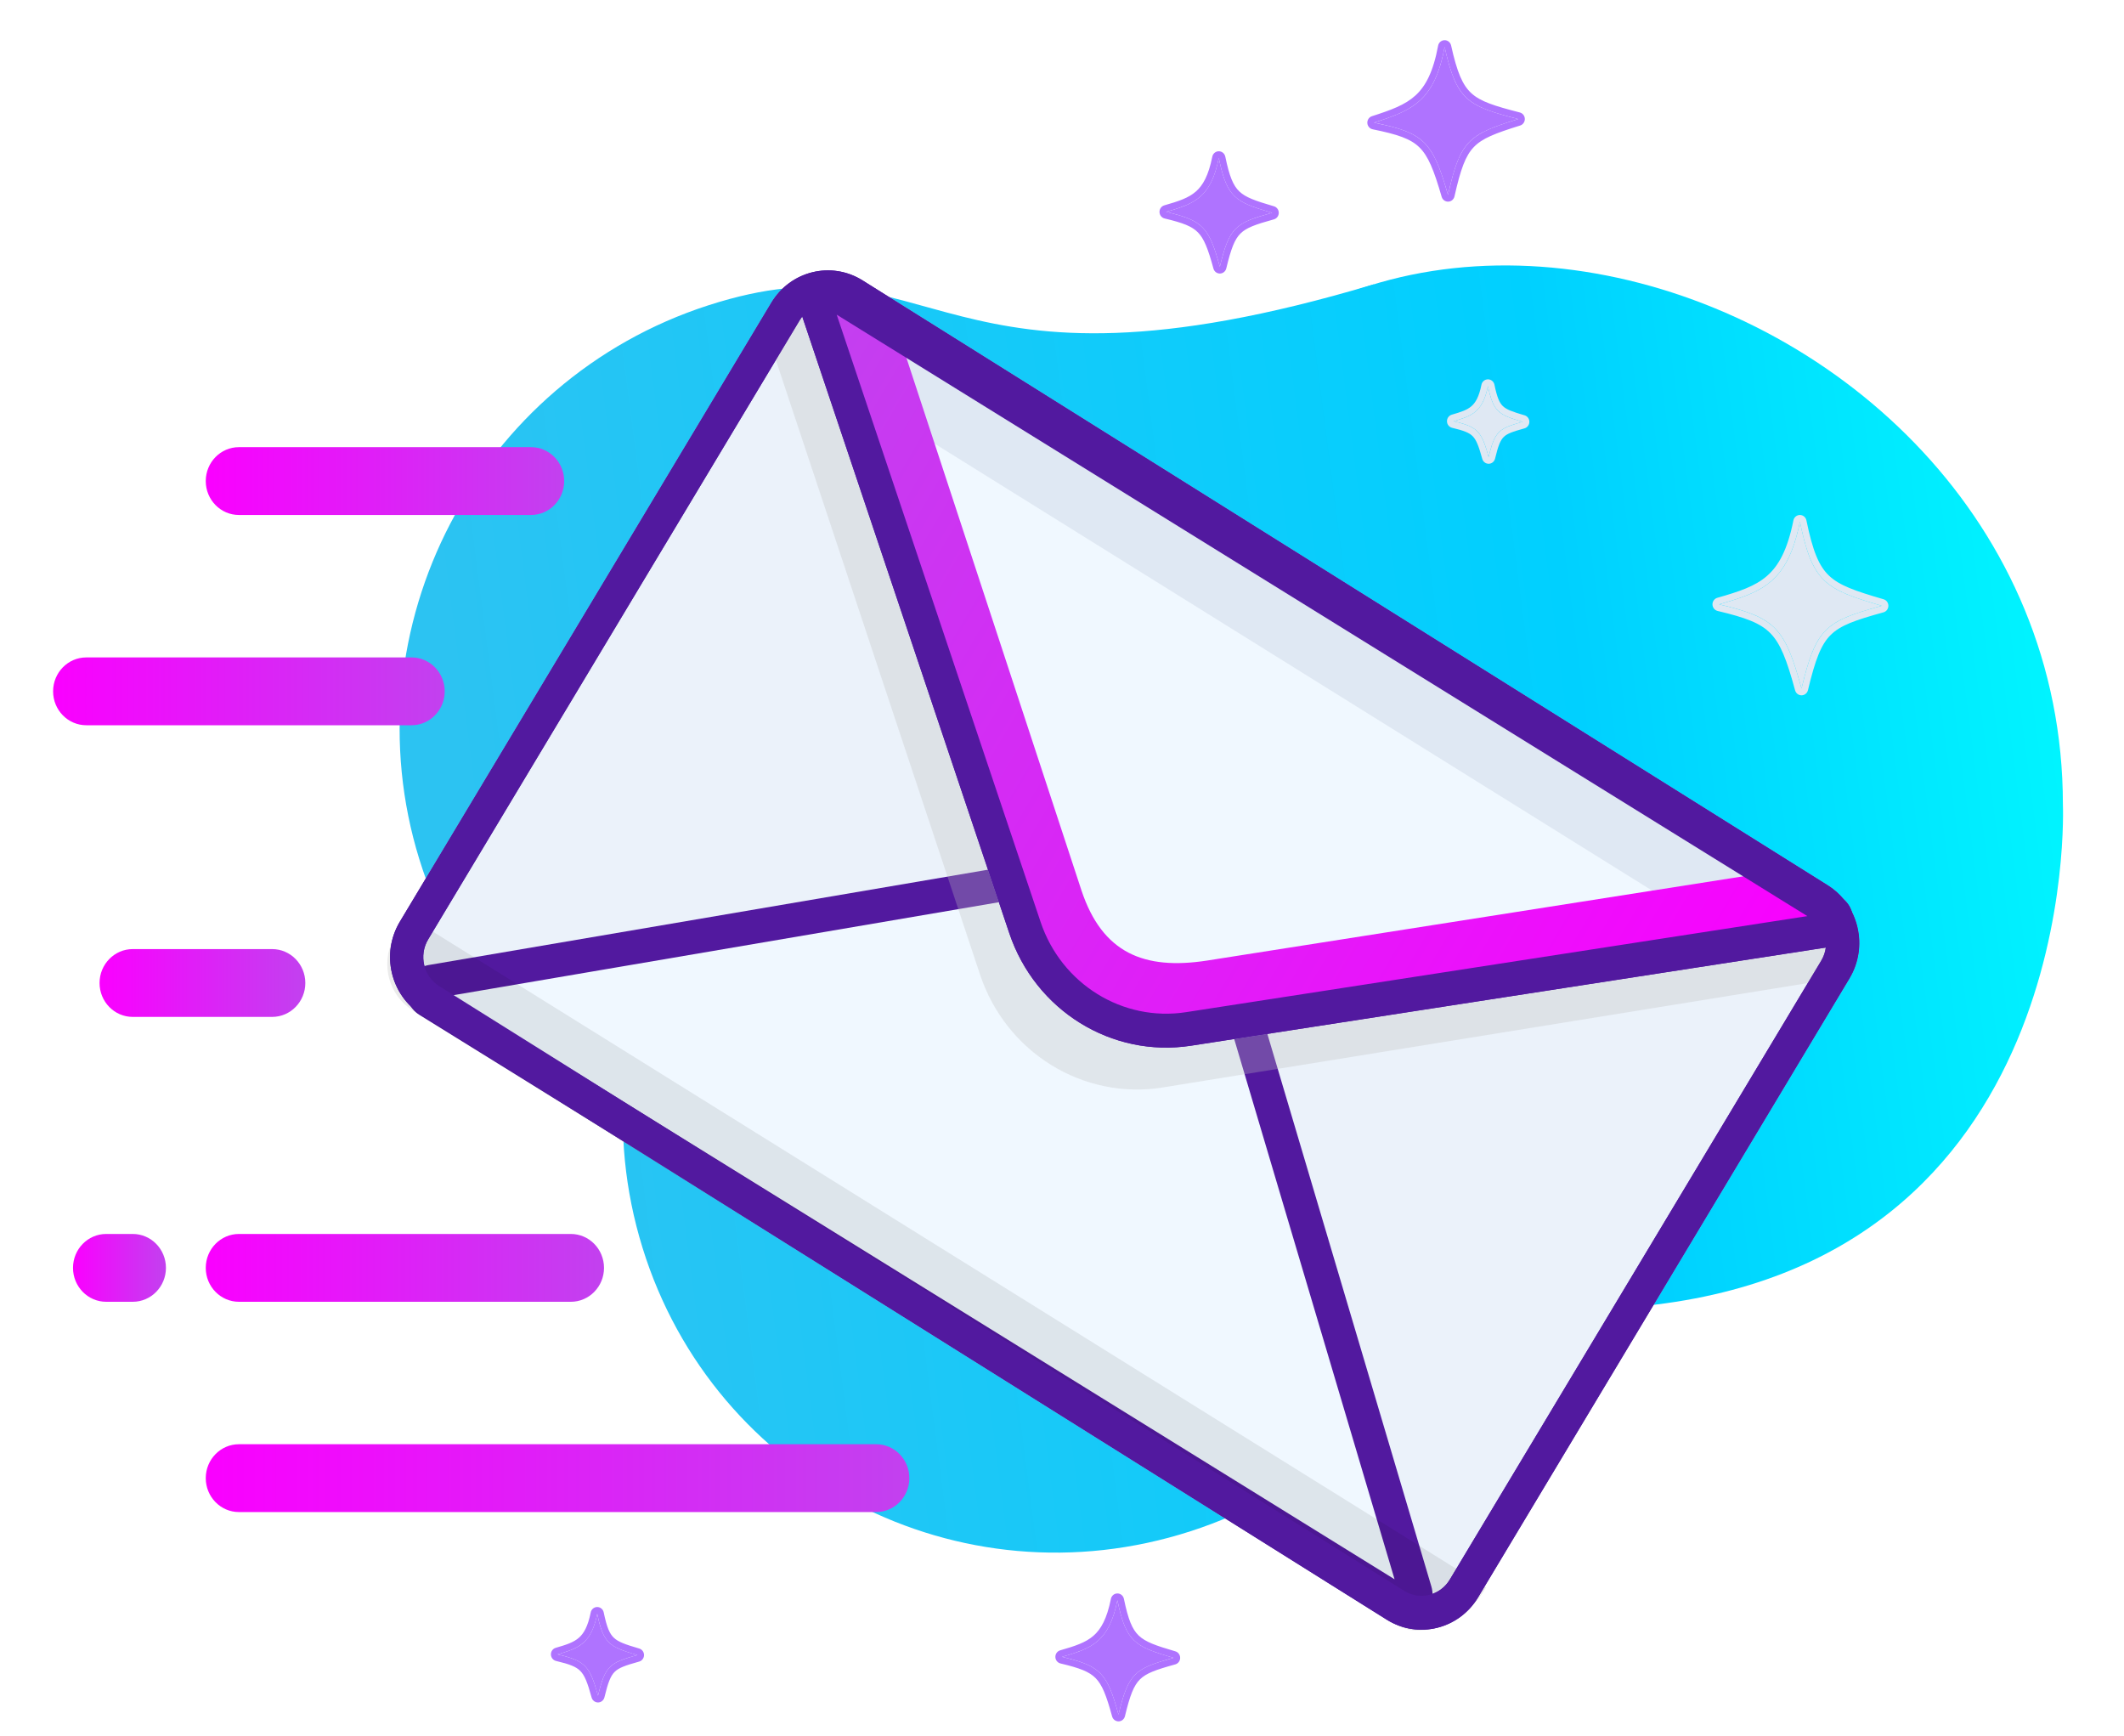 <svg width="230" height="188" viewBox="0 0 230 188" fill="none" xmlns="http://www.w3.org/2000/svg">
<rect x="0" y="0" width="230" height="188" fill="#333333" stroke="none"/>
<g clip-path="url(#clip0)">
<rect width="230" height="188" fill="white"/>
<path d="M148.781 30.777C156.527 55.815 129.783 115.642 104.753 123.726C79.723 131.81 53.153 118.067 45.407 93.029C37.661 67.991 51.672 41.141 76.702 33.057C101.733 24.973 100.869 45.109 148.781 30.777Z" fill="url(#paint0_linear)"/>
<path d="M223.384 87.111C223.384 87.111 225.591 137.138 177.054 141.486C177.054 141.486 124.313 97.933 116.567 72.896C127.31 0.213 223.384 26.015 223.384 87.111Z" fill="url(#paint1_linear)"/>
<path d="M160.216 105.814C167.962 130.851 153.95 157.702 128.92 165.786C103.89 173.87 77.32 160.126 69.574 135.088C61.828 110.05 75.839 83.2 100.869 75.116C125.9 67.032 152.47 80.776 160.216 105.814Z" fill="url(#paint2_linear)"/>
<path d="M127.586 108.516C172.529 253.787 79.588 -46.634 127.586 108.516V108.516Z" fill="url(#paint3_linear)"/>
<path d="M164.399 12.889C159.017 14.563 158.128 15.201 156.801 21.098C155.117 15.276 154.192 14.376 148.781 13.279C152.929 11.945 155.339 10.961 156.434 5.085C157.724 10.901 158.943 11.486 164.399 12.889Z" fill="#AF73FF"/>
<path fill-rule="evenodd" clip-rule="evenodd" d="M165.118 12.87C165.126 13.2 164.917 13.495 164.609 13.591C161.878 14.441 160.502 14.976 159.593 15.924C158.692 16.863 158.169 18.296 157.501 21.262C157.428 21.588 157.149 21.822 156.823 21.832C156.496 21.842 156.204 21.626 156.112 21.306C155.263 18.372 154.652 16.883 153.693 15.948C152.744 15.023 151.361 14.551 148.642 13.999C148.32 13.934 148.082 13.654 148.064 13.319C148.046 12.984 148.252 12.679 148.566 12.579C150.66 11.905 152.149 11.363 153.274 10.337C154.37 9.338 155.197 7.799 155.728 4.948C155.792 4.606 156.081 4.357 156.422 4.351C156.762 4.345 157.06 4.584 157.135 4.923C157.779 7.827 158.37 9.215 159.333 10.095C160.324 10.999 161.8 11.463 164.574 12.176C164.888 12.257 165.11 12.541 165.118 12.87ZM163.096 13.305C163.499 13.171 163.932 13.034 164.399 12.889C163.928 12.767 163.488 12.652 163.077 12.539C159.204 11.476 157.894 10.608 156.821 6.67C156.69 6.189 156.562 5.663 156.434 5.085C156.327 5.659 156.208 6.186 156.075 6.671C155.008 10.583 153.101 11.782 150.149 12.823C149.716 12.976 149.26 13.125 148.781 13.279C149.288 13.382 149.755 13.483 150.187 13.586C153.98 14.494 155.077 15.592 156.386 19.721C156.521 20.147 156.658 20.605 156.801 21.098C156.914 20.594 157.024 20.129 157.134 19.699C158.201 15.522 159.255 14.582 163.096 13.305Z" fill="#AF73FF"/>
<path d="M69.021 179.191C66.03 180.017 65.533 180.353 64.755 183.59C63.867 180.338 63.361 179.823 60.375 179.115C62.68 178.454 64.021 177.955 64.671 174.726C65.341 177.967 66.012 178.314 69.021 179.191Z" fill="#AF73FF"/>
<path fill-rule="evenodd" clip-rule="evenodd" d="M69.74 179.197C69.737 179.527 69.52 179.814 69.208 179.9C67.671 180.325 66.997 180.578 66.559 181.013C66.131 181.438 65.847 182.127 65.453 183.765C65.375 184.089 65.093 184.319 64.767 184.324C64.44 184.33 64.151 184.109 64.063 183.788C63.613 182.14 63.302 181.386 62.843 180.918C62.395 180.46 61.719 180.187 60.213 179.83C59.893 179.754 59.664 179.467 59.657 179.131C59.649 178.796 59.865 178.498 60.181 178.408C61.356 178.071 62.112 177.815 62.679 177.324C63.214 176.859 63.659 176.106 63.967 174.578C64.035 174.237 64.328 173.992 64.668 173.991C65.009 173.99 65.303 174.234 65.374 174.574C65.708 176.189 66.011 176.878 66.461 177.309C66.937 177.766 67.669 178.033 69.218 178.485C69.529 178.576 69.742 178.867 69.74 179.197ZM67.746 179.57C68.113 179.447 68.534 179.326 69.021 179.191C68.54 179.051 68.12 178.925 67.749 178.798C66.203 178.268 65.528 177.731 65.034 176.175C64.904 175.768 64.787 175.291 64.671 174.726C64.56 175.278 64.428 175.75 64.276 176.157C63.719 177.639 62.877 178.254 61.683 178.7C61.287 178.849 60.852 178.978 60.375 179.115C60.883 179.235 61.32 179.35 61.698 179.474C63.2 179.965 63.793 180.595 64.359 182.264C64.489 182.648 64.618 183.086 64.755 183.59C64.879 183.077 64.995 182.637 65.115 182.256C65.63 180.625 66.218 180.083 67.746 179.57Z" fill="#AF73FF"/>
<path d="M127.076 179.494C122.898 180.647 122.205 181.116 121.118 185.638C119.877 181.096 119.171 180.376 115 179.387C118.219 178.465 120.093 177.768 121 173.257C121.937 177.784 122.873 178.268 127.076 179.494Z" fill="#AF73FF"/>
<path fill-rule="evenodd" clip-rule="evenodd" d="M127.795 179.499C127.792 179.829 127.575 180.117 127.263 180.203C125.133 180.791 124.113 181.159 123.439 181.829C122.775 182.489 122.364 183.532 121.816 185.813C121.738 186.137 121.456 186.367 121.129 186.372C120.803 186.377 120.514 186.157 120.426 185.835C119.799 183.542 119.35 182.415 118.649 181.699C117.959 180.994 116.936 180.6 114.838 180.102C114.518 180.026 114.289 179.739 114.282 179.403C114.274 179.068 114.49 178.77 114.806 178.68C116.438 178.212 117.556 177.841 118.402 177.108C119.217 176.401 119.86 175.278 120.296 173.109C120.364 172.768 120.657 172.523 120.998 172.522C121.338 172.521 121.632 172.764 121.703 173.105C122.17 175.363 122.606 176.408 123.305 177.078C124.03 177.773 125.127 178.162 127.273 178.788C127.584 178.878 127.797 179.169 127.795 179.499ZM125.773 179.87C126.166 179.749 126.598 179.626 127.076 179.494C126.603 179.356 126.172 179.228 125.777 179.102C123.107 178.25 122.115 177.516 121.362 174.793C121.237 174.339 121.118 173.83 121 173.257C120.886 173.821 120.758 174.326 120.613 174.779C119.775 177.404 118.405 178.289 116.355 178.975C115.933 179.116 115.482 179.249 115 179.387C115.505 179.506 115.96 179.622 116.37 179.742C118.977 180.498 119.822 181.389 120.723 184.274C120.852 184.686 120.982 185.139 121.118 185.638C121.24 185.131 121.357 184.675 121.474 184.264C122.284 181.422 123.119 180.688 125.773 179.87Z" fill="#AF73FF"/>
<path d="M164.891 45.67C162.301 46.384 161.872 46.675 161.198 49.477C160.429 46.662 159.991 46.216 157.406 45.603C159.402 45.032 160.563 44.6 161.125 41.804C161.705 44.61 162.286 44.91 164.891 45.67Z" fill="#DFE8F3"/>
<path fill-rule="evenodd" clip-rule="evenodd" d="M165.609 45.675C165.607 46.005 165.39 46.293 165.078 46.379C163.742 46.747 163.185 46.961 162.827 47.317C162.479 47.663 162.237 48.232 161.896 49.652C161.818 49.977 161.536 50.206 161.209 50.212C160.883 50.217 160.594 49.996 160.506 49.675C160.115 48.245 159.851 47.618 159.475 47.234C159.109 46.86 158.55 46.628 157.244 46.319C156.924 46.243 156.695 45.955 156.688 45.62C156.68 45.285 156.896 44.987 157.212 44.896C158.232 44.604 158.866 44.387 159.338 43.978C159.779 43.595 160.157 42.967 160.421 41.656C160.489 41.316 160.782 41.071 161.123 41.07C161.463 41.069 161.757 41.312 161.828 41.652C162.117 43.05 162.375 43.618 162.74 43.968C163.132 44.344 163.741 44.571 165.088 44.964C165.398 45.054 165.612 45.345 165.609 45.675ZM163.634 46.051C163.986 45.925 164.399 45.805 164.891 45.67C164.407 45.529 163.993 45.403 163.636 45.275C162.454 44.85 161.895 44.391 161.489 43.21C161.357 42.825 161.241 42.365 161.125 41.804C161.015 42.35 160.882 42.805 160.725 43.19C160.268 44.307 159.603 44.82 158.687 45.187C158.305 45.34 157.879 45.468 157.406 45.603C157.915 45.724 158.341 45.838 158.702 45.965C159.846 46.368 160.346 46.899 160.801 48.174C160.932 48.542 161.06 48.971 161.198 49.477C161.322 48.961 161.438 48.53 161.56 48.166C161.977 46.928 162.471 46.463 163.634 46.051Z" fill="#DFE8F3"/>
<path d="M203.767 65.588C197.675 67.269 196.663 67.954 195.079 74.547C193.268 67.923 192.238 66.874 186.156 65.431C190.851 64.086 193.583 63.07 194.906 56.492C196.272 63.094 197.638 63.8 203.767 65.588Z" fill="#DFE8F3"/>
<path fill-rule="evenodd" clip-rule="evenodd" d="M204.486 65.593C204.484 65.923 204.266 66.211 203.955 66.297C200.867 67.149 199.288 67.703 198.234 68.752C197.188 69.791 196.574 71.406 195.777 74.723C195.699 75.047 195.416 75.276 195.09 75.282C194.763 75.287 194.474 75.067 194.386 74.745C193.475 71.411 192.803 69.681 191.711 68.566C190.63 67.461 189.048 66.871 185.994 66.147C185.674 66.071 185.445 65.783 185.438 65.448C185.43 65.113 185.646 64.815 185.962 64.724C188.332 64.046 190.034 63.489 191.331 62.364C192.597 61.266 193.558 59.546 194.202 56.344C194.27 56.003 194.563 55.758 194.904 55.757C195.244 55.756 195.539 55.999 195.609 56.34C196.291 59.636 196.942 61.255 198.042 62.31C199.169 63.39 200.855 63.975 203.965 64.882C204.275 64.972 204.488 65.263 204.486 65.593ZM202.447 65.962C202.859 65.841 203.298 65.717 203.767 65.588C203.302 65.452 202.864 65.323 202.452 65.196C197.909 63.805 196.443 62.8 195.27 58.103C195.147 57.608 195.026 57.073 194.906 56.492C194.79 57.067 194.664 57.599 194.526 58.094C193.253 62.669 191.023 63.935 187.544 65.02C187.102 65.158 186.64 65.293 186.156 65.431C186.657 65.55 187.124 65.666 187.559 65.783C192.019 66.979 193.229 68.244 194.684 73.156C194.813 73.591 194.944 74.054 195.079 74.547C195.199 74.047 195.316 73.581 195.432 73.146C196.728 68.286 197.921 67.29 202.447 65.962Z" fill="#DFE8F3"/>
<path d="M137.756 23.041C133.784 24.137 133.125 24.583 132.092 28.881C130.912 24.564 130.241 23.88 126.276 22.939C129.336 22.063 131.117 21.4 131.979 17.112C132.87 21.416 133.76 21.876 137.756 23.041Z" fill="#AF73FF"/>
<path fill-rule="evenodd" clip-rule="evenodd" d="M138.474 23.047C138.472 23.377 138.255 23.664 137.943 23.75C135.916 24.31 134.956 24.658 134.323 25.287C133.7 25.907 133.311 26.888 132.79 29.057C132.712 29.381 132.43 29.611 132.103 29.616C131.777 29.621 131.487 29.401 131.4 29.079C130.804 26.898 130.379 25.836 129.72 25.163C129.072 24.501 128.109 24.128 126.114 23.655C125.794 23.579 125.565 23.291 125.558 22.956C125.55 22.621 125.766 22.323 126.082 22.232C127.634 21.788 128.69 21.436 129.487 20.745C130.254 20.08 130.862 19.021 131.275 16.964C131.344 16.623 131.637 16.379 131.977 16.378C132.318 16.377 132.612 16.62 132.683 16.96C133.127 19.107 133.539 20.09 134.195 20.718C134.877 21.372 135.911 21.739 137.953 22.335C138.263 22.426 138.477 22.717 138.474 23.047ZM136.456 23.417C136.846 23.296 137.276 23.174 137.756 23.041C137.282 22.903 136.852 22.775 136.46 22.649C133.988 21.854 133.05 21.152 132.342 18.636C132.216 18.189 132.098 17.684 131.979 17.112C131.866 17.675 131.737 18.175 131.592 18.622C130.802 21.043 129.523 21.884 127.625 22.527C127.206 22.669 126.757 22.802 126.276 22.939C126.782 23.059 127.234 23.175 127.64 23.295C130.051 24.005 130.854 24.852 131.697 27.523C131.826 27.931 131.955 28.382 132.092 28.881C132.214 28.374 132.331 27.92 132.448 27.513C133.207 24.885 134.001 24.182 136.456 23.417Z" fill="#AF73FF"/>
<path fill-rule="evenodd" clip-rule="evenodd" d="M22.281 52.085C22.281 50.057 23.89 48.413 25.875 48.413L57.5 48.413C59.485 48.413 61.094 50.057 61.094 52.085C61.094 54.113 59.485 55.757 57.5 55.757L25.875 55.757C23.89 55.757 22.281 54.113 22.281 52.085Z" fill="url(#paint4_linear)"/>
<path fill-rule="evenodd" clip-rule="evenodd" d="M5.75 74.85C5.75 72.823 7.359 71.179 9.344 71.179L44.562 71.179C46.547 71.179 48.156 72.823 48.156 74.85C48.156 76.878 46.547 78.522 44.562 78.522L9.344 78.522C7.359 78.522 5.75 76.878 5.75 74.85Z" fill="url(#paint5_linear)"/>
<path fill-rule="evenodd" clip-rule="evenodd" d="M10.781 106.429C10.781 104.401 12.39 102.757 14.375 102.757H29.469C31.453 102.757 33.062 104.401 33.062 106.429C33.062 108.457 31.453 110.1 29.469 110.1H14.375C12.39 110.1 10.781 108.457 10.781 106.429Z" fill="url(#paint6_linear)"/>
<path fill-rule="evenodd" clip-rule="evenodd" d="M7.906 137.272C7.906 135.244 9.515 133.6 11.5 133.6H14.375C16.36 133.6 17.969 135.244 17.969 137.272C17.969 139.3 16.36 140.944 14.375 140.944H11.5C9.515 140.944 7.906 139.3 7.906 137.272Z" fill="url(#paint7_linear)"/>
<path fill-rule="evenodd" clip-rule="evenodd" d="M22.281 137.272C22.281 135.244 23.89 133.6 25.875 133.6H61.812C63.797 133.6 65.406 135.244 65.406 137.272C65.406 139.3 63.797 140.944 61.812 140.944H25.875C23.89 140.944 22.281 139.3 22.281 137.272Z" fill="url(#paint8_linear)"/>
<path fill-rule="evenodd" clip-rule="evenodd" d="M22.281 160.038C22.281 158.01 23.89 156.366 25.875 156.366H94.875C96.86 156.366 98.469 158.01 98.469 160.038C98.469 162.066 96.86 163.71 94.875 163.71H25.875C23.89 163.71 22.281 162.066 22.281 160.038Z" fill="url(#paint9_linear)"/>
<path d="M83.518 32.78C85.593 29.323 90.019 28.238 93.403 30.359L197.904 95.837C201.288 97.957 202.349 102.479 200.273 105.936L160.056 172.944C157.981 176.401 153.555 177.485 150.171 175.365L45.67 109.887C42.286 107.767 41.225 103.245 43.3 99.788L83.518 32.78Z" fill="#EBF2FA"/>
<path fill-rule="evenodd" clip-rule="evenodd" d="M196.025 98.967L91.524 33.489C89.832 32.429 87.619 32.971 86.582 34.7L46.364 101.707C45.326 103.436 45.857 105.697 47.549 106.757L152.05 172.235C153.742 173.295 155.955 172.753 156.992 171.024L197.21 104.017C198.247 102.288 197.717 100.027 196.025 98.967ZM93.403 30.359C90.019 28.238 85.593 29.323 83.518 32.78L43.3 99.788C41.225 103.245 42.286 107.767 45.67 109.887L150.171 175.365C153.555 177.485 157.981 176.401 160.056 172.944L200.273 105.936C202.349 102.479 201.288 97.957 197.904 95.837L93.403 30.359Z" fill="#52199F"/>
<path d="M128.265 90.536C129.69 90.293 131.07 91.169 131.49 92.581L154.996 171.758C155.761 174.336 153.009 176.519 150.754 175.123L45.428 109.888C43.148 108.475 43.815 104.927 46.446 104.478L128.265 90.536Z" fill="#F0F8FF"/>
<path fill-rule="evenodd" clip-rule="evenodd" d="M128.234 94.264L48.949 107.774L151.012 170.988L128.234 94.264ZM131.49 92.581C131.07 91.169 129.69 90.293 128.265 90.536L46.446 104.478C43.815 104.927 43.148 108.475 45.428 109.888L150.754 175.123C153.009 176.519 155.761 174.336 154.996 171.758L131.49 92.581Z" fill="#52199F"/>
<path opacity="0.3" d="M125.944 117.735C117.302 119.133 108.931 113.968 106.119 105.503L83.745 38.162C82.885 35.573 85.648 33.293 87.944 34.697L196.5 101.064C198.805 102.474 198.127 106.057 195.473 106.486L125.944 117.735Z" fill="#BDBDBD"/>
<path d="M128.971 113.218C120.388 114.544 112.104 109.412 109.287 101.023L86.56 33.345C85.688 30.747 88.471 28.456 90.77 29.88L199.272 97.098C201.571 98.522 200.869 102.103 198.211 102.514L128.971 113.218Z" fill="#F0F8FF"/>
<path fill-rule="evenodd" clip-rule="evenodd" d="M90.603 34.07L112.686 99.831C114.94 106.543 121.567 110.648 128.433 109.587L195.712 99.187L90.603 34.07ZM109.287 101.023C112.104 109.412 120.388 114.544 128.971 113.218L198.211 102.514C200.869 102.103 201.571 98.522 199.272 97.098L90.77 29.88C88.471 28.456 85.688 30.747 86.56 33.345L109.287 101.023Z" fill="#52199F"/>
<path d="M43.917 99.025L160.916 171.862C160.916 171.862 158.492 176.58 153.284 176.529C152.499 176.521 151.791 176.247 151.12 175.829C140.753 169.365 64.269 121.611 44.685 109.383C42.114 107.778 41.196 104.419 42.577 101.682L43.917 99.025Z" fill="black" fill-opacity="0.08"/>
<path fill-rule="evenodd" clip-rule="evenodd" d="M196.025 98.967L91.524 33.489C89.832 32.429 87.619 32.971 86.582 34.7L46.364 101.707C45.326 103.436 45.857 105.697 47.549 106.757L152.05 172.235C153.742 173.295 155.955 172.753 156.992 171.024L197.21 104.017C198.247 102.288 197.717 100.027 196.025 98.967ZM93.403 30.359C90.019 28.238 85.593 29.323 83.518 32.78L43.3 99.788C41.225 103.245 42.286 107.767 45.67 109.887L150.171 175.365C153.555 177.485 157.981 176.401 160.056 172.944L200.273 105.936C202.349 102.479 201.288 97.957 197.904 95.837L93.403 30.359Z" fill="#52199F"/>
<path d="M88.979 31.736L197.441 100.042L187.563 101.818L92.039 42.324L88.979 31.736Z" fill="#DFE8F3"/>
<path d="M97.194 35.826L117.121 96.446C119.375 103.158 123.846 105.06 130.712 103.999L192.241 94.333L200.49 100.598L130.531 110.567C121.948 111.894 114.383 108.23 111.565 99.841L88.839 32.163L97.194 35.826Z" fill="url(#paint10_linear)"/>
<path fill-rule="evenodd" clip-rule="evenodd" d="M90.603 34.07L112.686 99.831C114.94 106.543 121.567 110.648 128.433 109.587L195.712 99.187L90.603 34.07ZM109.287 101.023C112.104 109.412 120.388 114.544 128.971 113.218L198.211 102.514C200.869 102.103 201.571 98.522 199.272 97.098L90.77 29.88C88.471 28.456 85.688 30.747 86.56 33.345L109.287 101.023Z" fill="#52199F"/>
</g>
<defs>
<linearGradient id="paint0_linear" x1="52.852" y1="107.017" x2="238.876" y2="83.014" gradientUnits="userSpaceOnUse">
<stop stop-color="#2CC3F2"/>
<stop offset="0.645" stop-color="#00D0FF"/>
<stop offset="1" stop-color="#00FFFF"/>
</linearGradient>
<linearGradient id="paint1_linear" x1="52.852" y1="107.017" x2="238.876" y2="83.014" gradientUnits="userSpaceOnUse">
<stop stop-color="#2CC3F2"/>
<stop offset="0.645" stop-color="#00D0FF"/>
<stop offset="1" stop-color="#00FFFF"/>
</linearGradient>
<linearGradient id="paint2_linear" x1="52.852" y1="107.017" x2="238.876" y2="83.014" gradientUnits="userSpaceOnUse">
<stop stop-color="#2CC3F2"/>
<stop offset="0.645" stop-color="#00D0FF"/>
<stop offset="1" stop-color="#00FFFF"/>
</linearGradient>
<linearGradient id="paint3_linear" x1="52.852" y1="107.017" x2="238.876" y2="83.014" gradientUnits="userSpaceOnUse">
<stop stop-color="#2CC3F2"/>
<stop offset="0.645" stop-color="#00D0FF"/>
<stop offset="1" stop-color="#00FFFF"/>
</linearGradient>
<linearGradient id="paint4_linear" x1="22.281" y1="52.085" x2="61.094" y2="52.085" gradientUnits="userSpaceOnUse">
<stop stop-color="#FA00FF"/>
<stop offset="1" stop-color="#C241EF"/>
</linearGradient>
<linearGradient id="paint5_linear" x1="5.75" y1="74.85" x2="48.156" y2="74.85" gradientUnits="userSpaceOnUse">
<stop stop-color="#FA00FF"/>
<stop offset="1" stop-color="#C241EF"/>
</linearGradient>
<linearGradient id="paint6_linear" x1="10.781" y1="106.429" x2="33.062" y2="106.429" gradientUnits="userSpaceOnUse">
<stop stop-color="#FA00FF"/>
<stop offset="1" stop-color="#C241EF"/>
</linearGradient>
<linearGradient id="paint7_linear" x1="7.906" y1="137.272" x2="17.969" y2="137.272" gradientUnits="userSpaceOnUse">
<stop stop-color="#FA00FF"/>
<stop offset="1" stop-color="#C241EF"/>
</linearGradient>
<linearGradient id="paint8_linear" x1="22.281" y1="137.272" x2="65.406" y2="137.272" gradientUnits="userSpaceOnUse">
<stop stop-color="#FA00FF"/>
<stop offset="1" stop-color="#C241EF"/>
</linearGradient>
<linearGradient id="paint9_linear" x1="22.281" y1="160.038" x2="98.469" y2="160.038" gradientUnits="userSpaceOnUse">
<stop stop-color="#FA00FF"/>
<stop offset="1" stop-color="#C241EF"/>
</linearGradient>
<linearGradient id="paint10_linear" x1="187.976" y1="121.685" x2="75.369" y2="54.861" gradientUnits="userSpaceOnUse">
<stop stop-color="#FA00FF"/>
<stop offset="1" stop-color="#C241EF"/>
</linearGradient>
<clipPath id="clip0">
<rect width="230" height="188" fill="white"/>
</clipPath>
</defs>
</svg>
